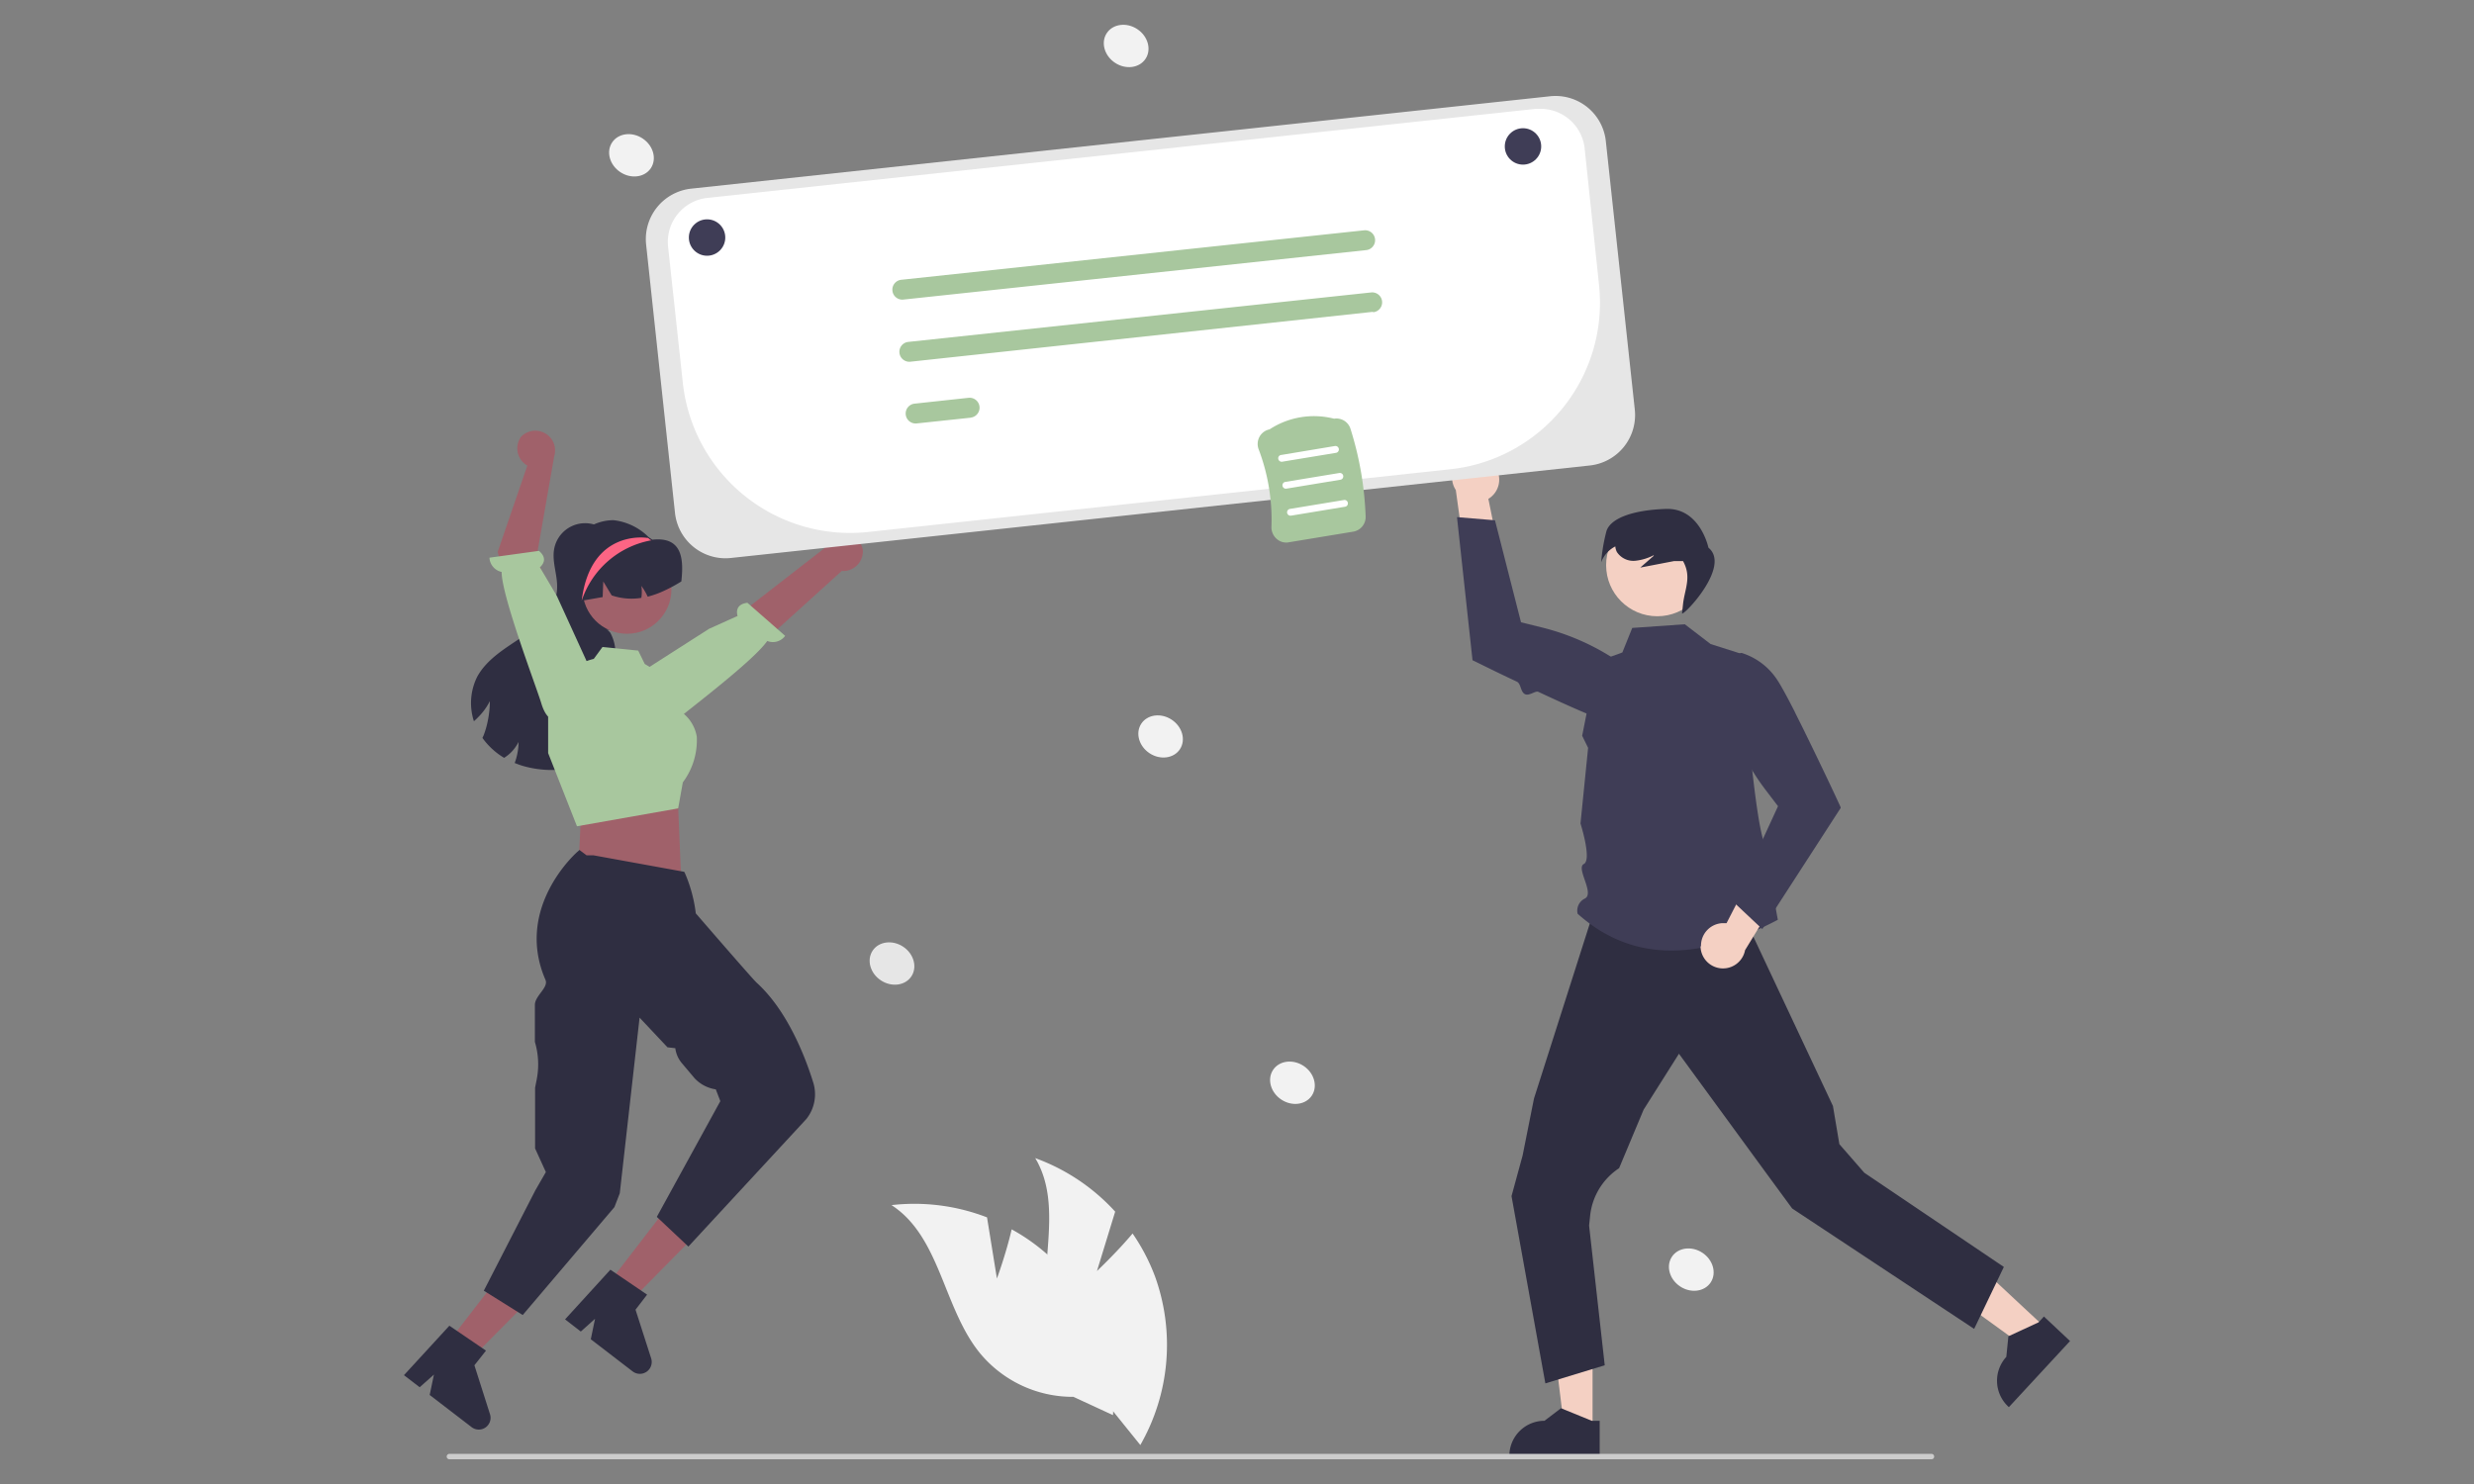 <svg id="Layer_1" data-name="Layer 1" xmlns="http://www.w3.org/2000/svg" viewBox="0 0 250 150"><rect x="0" y="0" width="250" height="150" fill="#808080" stroke="none"/><defs><style>.cls-1{fill:#f2f2f2;}.cls-2{fill:#f4d0c3;}.cls-3{fill:#2f2e41;}.cls-4{fill:#3f3d56;}.cls-5{fill:#a0616a;}.cls-6{fill:#a8c79e;}.cls-7{fill:#fd6584;}.cls-8{fill:#e6e6e6;}.cls-9{fill:#ccc;}.cls-10{fill:#fff;}</style></defs><title>cs</title><path class="cls-1" d="M110.85,128.47l1.84-6a20.27,20.27,0,0,0-8.08-5.41c3,5,.09,11.54,1.32,17.26a12.11,12.11,0,0,0,6.51,8.28l2.79,3.46a20.37,20.37,0,0,0,1.5-17,20,20,0,0,0-2.28-4.38C112.79,126.65,110.85,128.47,110.85,128.47Z"/><path class="cls-1" d="M100.74,129.23l-1-6.18a20.36,20.36,0,0,0-9.65-1.24C95,125,95.3,132.1,98.94,136.67a12.16,12.16,0,0,0,9.53,4.52l4,1.85a20.39,20.39,0,0,0-6.24-15.88,19.57,19.57,0,0,0-4-2.9C101.66,126.74,100.74,129.23,100.74,129.23Z"/><polygon class="cls-2" points="160.93 144.53 158.09 144.53 156.75 133.61 160.93 133.61 160.93 144.53"/><path class="cls-3" d="M161.65,147.28h-9.13v-.12a3.55,3.55,0,0,1,3.55-3.55h0l1.67-1.27,3.11,1.27h.8Z"/><polygon class="cls-2" points="206.68 134.2 204.75 136.27 195.84 129.81 198.69 126.75 206.68 134.2"/><path class="cls-3" d="M209.18,135.55,203,142.23l-.09-.08a3.57,3.57,0,0,1-.17-5h0l.21-2.08,3.05-1.41.54-.59Z"/><path class="cls-3" d="M202.49,128.06l-3,6.26-18.39-12.17-2.67-3.64-8.77-12-3.57,5.65-2.48,5.92h0a6.57,6.57,0,0,0-2.92,4.75l-.11,1.05L162.16,138l-6,1.83-3.42-18.93,1.12-4.1,1.15-5.76,5.8-18.19h15.51l8.9,18.94.65,3.86,2.52,2.89Z"/><path class="cls-4" d="M170.25,63.1l2.61,2,3.15,1s1.3,18.31,2.48,19.49.11,1.2.35,2.73.81,4.65.81,4.65c-7.92,4.19-14.75,4.3-20.23-.61a1.36,1.36,0,0,1,.74-1.54c1-.54-.94-3.07-.11-3.49s-.34-4.09-.34-4.09l.77-7.65-.6-1.22,1.48-7.48,2.58-.94,1-2.48Z"/><path class="cls-2" d="M171.89,95.66a2.27,2.27,0,0,1,2.18-2.35l.4,0,3.68-7.15,2,3.64-3.81,6.24a2.27,2.27,0,0,1-4.5-.4Z"/><path class="cls-4" d="M178.08,93.91,186,81.67l0-.06c0-.06-1.81-3.92-3.55-7.46-.26-.54-.53-1.08-.79-1.59-.11-.23-.22-.44-.32-.66-.73-1.43-1.37-2.61-1.75-3.18A6.67,6.67,0,0,0,176,66h-.07a3.4,3.4,0,0,0-2,3.73,24.06,24.06,0,0,0,4.46,10.08l1.28,1.68L175.2,91.2Z"/><path class="cls-2" d="M150.94,47a2.26,2.26,0,0,1-.22,3.19,1.72,1.72,0,0,1-.32.23L152,58.31l-3.89-1.54-1-7.24A2.27,2.27,0,0,1,150.94,47Z"/><path class="cls-4" d="M147.23,52.27l1.57,14.47,0,0c.05,0,2,1,4.48,2.16.42.2.36,1,.79,1.25s1.08-.36,1.38-.22c2.67,1.25,5.37,2.46,6.45,2.79a6.7,6.7,0,0,0,4.44-.14l0,0v0a3.38,3.38,0,0,0-.78-4.17,24,24,0,0,0-9.8-5l-2.06-.51-2.63-10.31Z"/><circle class="cls-2" cx="167.47" cy="57.12" r="5.17"/><path class="cls-3" d="M162.34,53.66c.42-1.24,2.54-2.1,6-2.22s4.3,3.92,4.3,3.92c2.29,1.86-2.44,6.83-2.67,6.65l.1-.93c.17-1.55.9-2.76,0-4.37h-.89l-3.43.66,1.36-1.19,0-.06a5.23,5.23,0,0,1-1.85.56,2,2,0,0,1-1.87-.88,1.43,1.43,0,0,1-.16-.57,3,3,0,0,0-1.43,1.6A17.9,17.9,0,0,1,162.34,53.66Z"/><path class="cls-3" d="M61.63,54a2.85,2.85,0,0,0-.23-.26l.06-.08Z"/><path class="cls-3" d="M62.63,74.74a6.4,6.4,0,0,1-4.2,2.75,10.59,10.59,0,0,1-5.72-.11c-.23-.08-.47-.16-.7-.26a5.47,5.47,0,0,0,.26-.9A5.83,5.83,0,0,0,52.4,75a4.31,4.31,0,0,1-.71,1,3.88,3.88,0,0,1-.75.6,7.25,7.25,0,0,1-2.18-2c0-.09.08-.18.11-.27a9,9,0,0,0,.42-1.46,10,10,0,0,0,.21-2,6.3,6.3,0,0,1-1.16,1.6,6.14,6.14,0,0,1-.45.43,5.94,5.94,0,0,1,.35-4.53c1-1.79,2.86-2.86,4.54-4s3.37-2.74,3.51-4.78c.1-1.38-.54-2.76-.29-4.11a3.18,3.18,0,0,1,3.72-2.54,3.12,3.12,0,0,1,1.68.9,13,13,0,0,0-2.28,4.36,4.68,4.68,0,0,0,1.21,4.64,6.77,6.77,0,0,1,1.33,1.1A4.23,4.23,0,0,1,62.19,66c.15,1.48.63,2.9.89,4.37A6.49,6.49,0,0,1,62.63,74.74Z"/><polygon class="cls-5" points="45.31 135.66 47.55 137.39 55.3 129.57 51.99 127.01 45.31 135.66"/><path class="cls-3" d="M45.41,134l3.7,2.52L47.94,138l1.57,4.93a1.19,1.19,0,0,1-1.87,1.31L43.42,141l.43-2.06-1.44,1.28L40.82,139Z"/><path class="cls-3" d="M56.69,58.33a5.35,5.35,0,1,0,9.2-3.71l0,0-.13-.13h0a1.22,1.22,0,0,0-.17-.15A5.94,5.94,0,0,0,62,52.58C59,52.58,56.69,55.37,56.69,58.33Z"/><path class="cls-5" d="M87.19,55.58a2,2,0,0,1-1.78,2.13h-.35l-13.25,12-2.28-3.6L83.28,55.44a2,2,0,0,1,3.91.14Z"/><path class="cls-6" d="M66.15,73.28s.49.92,2.18-.49c1.35-1.13,7.81-6,9.2-8a1.53,1.53,0,0,0,1.81-.52l-3.81-3.34c-1.14.13-1.12.9-1,1.33l-2.88,1.3-7.42,4.75,1.55,4.34Z"/><polygon class="cls-5" points="58.95 81.67 58.68 83 58.44 87.88 68.82 88.45 68.5 80.94 67.5 79.29 58.95 81.67"/><circle class="cls-5" cx="63.36" cy="59.57" r="4.49"/><path class="cls-6" d="M55.39,76.12l0-3.73A6,6,0,0,1,60,66.6h0l.88-1.2,3.61.36.66,1.35,2.61,1.56,1,3.23a3.84,3.84,0,0,1,1.65,2.56A7.1,7.1,0,0,1,69,79.08l-.47,2.63-10.18,1.8H58.3Z"/><path class="cls-3" d="M68.85,58.77a15.18,15.18,0,0,1-1.63.89,9.4,9.4,0,0,1-1.77.65,6.23,6.23,0,0,0-.64-1.09,4.09,4.09,0,0,1,0,1.21,6.2,6.2,0,0,1-3-.25l-.85-1.41-.06,1.58-2.1.37-.12,0a5.88,5.88,0,0,1,1.55-5.42,5,5,0,0,1,5.19-1c.11,0,.22.09.33.15h0c.07,0,.12.11.19.1C69,54.22,69.09,56.6,68.85,58.77Z"/><polygon class="cls-5" points="61.38 129.87 63.63 131.6 71.36 123.76 68.05 121.21 61.38 129.87"/><path class="cls-3" d="M61.68,128.34l3.71,2.52-1.17,1.52,1.58,4.92a1.2,1.2,0,0,1-1.87,1.32l-4.23-3.25.43-2.07-1.44,1.29-1.59-1.23Z"/><path class="cls-3" d="M54.1,120.31v0l1.06-1.84-1.09-2.39,0-6.13.18-.92a7.94,7.94,0,0,0-.2-3.72h0l0-3.73c0-.94,1.41-1.76,1.07-2.54-3.2-7.37,3.26-13,3.3-13l.13-.13.72.54h.68l9.19,1.67.07.13a14.56,14.56,0,0,1,1.1,4.07c.46.53,5.68,6.57,6.14,7,3.13,2.83,4.93,7.53,5.72,10.07a4,4,0,0,1-.69,3.72L69.56,126l-3.19-3,6.42-11.7-.46-1.19A3.65,3.65,0,0,1,70.2,109l-1.3-1.54a2.91,2.91,0,0,1-.66-1.51l-.79-.09-2.82-3-2,17.75-.54,1.4-9.27,10.91-3.93-2.46Z"/><path class="cls-5" d="M52.68,44.11A2,2,0,0,0,53,46.86a1.32,1.32,0,0,0,.29.19l-3,8.74L52.74,65l3.89-1.75-2.4-7L56,46.14a2,2,0,0,0-3.34-2Z"/><path class="cls-6" d="M56.23,72.67s-.91.49-1.54-1.61c-.51-1.68-4-10.81-4-13.25a1.55,1.55,0,0,1-1.23-1.44l5-.69c.88.74.43,1.36.1,1.66l1.71,2.9,3.57,7.82L56.9,72.33Z"/><path class="cls-7" d="M58.78,60.72a9.12,9.12,0,0,1,7-6.1l0,0,.06,0-.19-.1h0a1.22,1.22,0,0,0-.17-.15H65.4S59.68,53.41,58.78,60.72Z"/><ellipse class="cls-1" cx="130.6" cy="109.43" rx="2.04" ry="2.35" transform="translate(-32.85 157.55) rotate(-56.36)"/><ellipse class="cls-1" cx="117.93" cy="74.42" rx="2.04" ry="2.35" transform="matrix(0.55, -0.83, 0.83, 0.55, -9.35, 131.39)"/><ellipse class="cls-1" cx="170.9" cy="128.31" rx="2.04" ry="2.35" transform="translate(-30.59 199.53) rotate(-56.36)"/><ellipse class="cls-1" cx="63.81" cy="15.69" rx="2.04" ry="2.35" transform="translate(15.4 60.13) rotate(-56.36)"/><ellipse class="cls-1" cx="113.79" cy="4.64" rx="2.04" ry="2.35" transform="translate(46.9 96.81) rotate(-56.36)"/><ellipse class="cls-8" cx="90.14" cy="97.38" rx="2.04" ry="2.35" transform="translate(-40.87 118.49) rotate(-56.36)"/><path class="cls-9" d="M195.18,147.5H45.42a.27.27,0,0,1-.28-.28.28.28,0,0,1,.28-.27H195.18a.28.28,0,0,1,.27.28A.27.27,0,0,1,195.18,147.5Z"/><path class="cls-8" d="M73.29,56.43a5.14,5.14,0,0,1-5.08-4.57L65.29,24.71a5.13,5.13,0,0,1,4.54-5.64l86.81-9.34a5.11,5.11,0,0,1,5.63,4.53l2.93,27.16a5.13,5.13,0,0,1-4.54,5.63v0L73.85,56.4A5.25,5.25,0,0,1,73.29,56.43Z"/><path class="cls-10" d="M155.68,11l-.48,0L71.51,20a4.48,4.48,0,0,0-4,4.94h0L69,38.69A17,17,0,0,0,87.74,53.77h0l58.84-6.34a16.93,16.93,0,0,0,15-18.66h0L160.13,15a4.48,4.48,0,0,0-4.45-4Z"/><path class="cls-6" d="M138.06,25.28l-46.77,5a1,1,0,1,1-.22-2h0l46.77-5a1,1,0,0,1,.22,2Z"/><path class="cls-6" d="M138.73,31.52,92,36.56a1,1,0,0,1-.22-2l46.77-5a1,1,0,1,1,.22,2Z"/><path class="cls-6" d="M98.09,42.22l-5.46.58a1,1,0,1,1-.21-2h0l5.45-.59a1,1,0,0,1,.22,2Z"/><circle class="cls-4" cx="71.45" cy="24.01" r="1.84"/><circle class="cls-4" cx="153.9" cy="14.8" r="1.84"/><path class="cls-6" d="M129,54.46a1.55,1.55,0,0,1-.52-1.19,20,20,0,0,0-1.29-7.85,1.52,1.52,0,0,1,.1-1.3,1.49,1.49,0,0,1,1-.72,8.2,8.2,0,0,1,6.52-1.08,1.49,1.49,0,0,1,1.65,1A33.33,33.33,0,0,1,138,52.23a1.5,1.5,0,0,1-1.26,1.51l-6.48,1.07A1.43,1.43,0,0,1,129,54.46Z"/><path class="cls-10" d="M129.56,46.67l5.46-.9a.35.35,0,0,0-.11-.69h0l-5.46.91a.33.33,0,0,0-.28.39A.35.35,0,0,0,129.56,46.67Z"/><path class="cls-10" d="M130,49.39l5.45-.9a.34.34,0,0,0-.11-.68l-5.46.9a.34.34,0,0,0-.28.4.34.34,0,0,0,.39.28Z"/><path class="cls-10" d="M130.47,52.12l5.45-.9a.34.34,0,0,0,.28-.4.34.34,0,0,0-.39-.28l-5.46.9a.34.34,0,0,0,.11.68Z"/></svg>